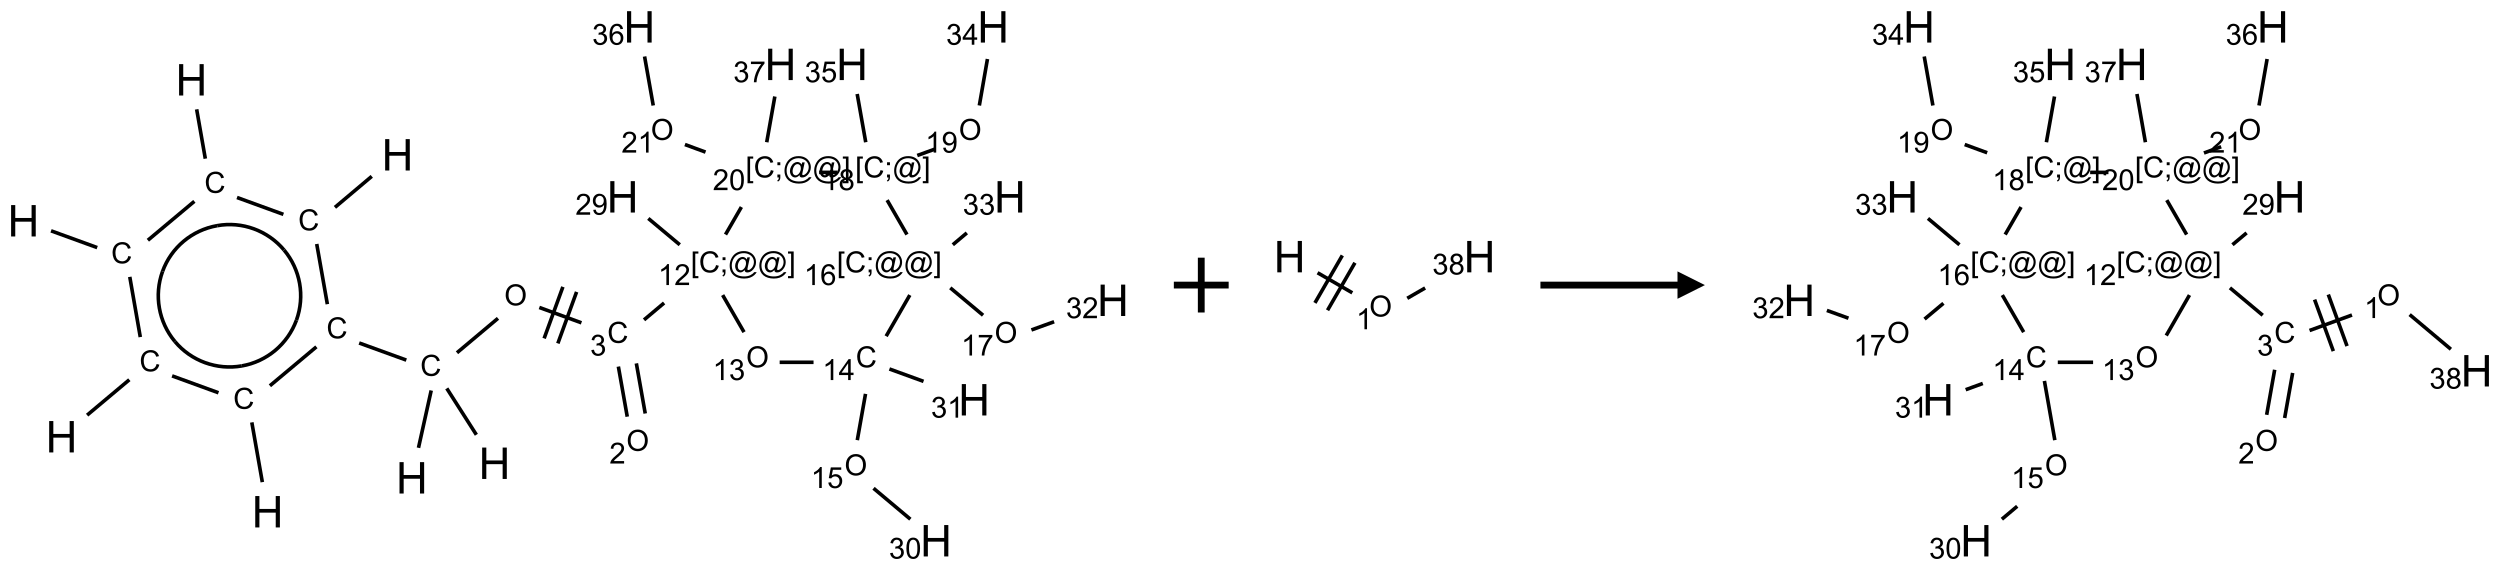 <?xml version="1.0" encoding="UTF-8"?>
<svg xmlns="http://www.w3.org/2000/svg" xmlns:xlink="http://www.w3.org/1999/xlink" width="912" height="208" viewBox="0 0 912 208">
<defs>
<g>
<g id="glyph-0-0">
<path d="M 2 0 L 2 -10 L 10 -10 L 10 0 Z M 2.25 -0.25 L 9.75 -0.25 L 9.75 -9.75 L 2.25 -9.75 Z M 2.25 -0.25 "/>
</g>
<g id="glyph-0-1">
<path d="M 1.281 0 L 1.281 -11.453 L 2.797 -11.453 L 2.797 -6.75 L 8.75 -6.75 L 8.75 -11.453 L 10.266 -11.453 L 10.266 0 L 8.75 0 L 8.75 -5.398 L 2.797 -5.398 L 2.797 0 Z M 1.281 0 "/>
</g>
<g id="glyph-1-0">
<path d="M 1.332 0 L 1.332 -6.668 L 6.668 -6.668 L 6.668 0 Z M 1.5 -0.168 L 6.5 -0.168 L 6.5 -6.5 L 1.5 -6.5 Z M 1.5 -0.168 "/>
</g>
<g id="glyph-1-1">
<path d="M 6.27 -2.676 L 7.281 -2.422 C 7.07 -1.594 6.688 -0.961 6.137 -0.523 C 5.586 -0.086 4.914 0.129 4.121 0.129 C 3.297 0.129 2.629 -0.039 2.113 -0.371 C 1.598 -0.707 1.203 -1.191 0.934 -1.828 C 0.664 -2.465 0.531 -3.145 0.531 -3.875 C 0.531 -4.672 0.684 -5.363 0.988 -5.957 C 1.293 -6.547 1.723 -6.996 2.285 -7.305 C 2.844 -7.613 3.461 -7.766 4.137 -7.766 C 4.898 -7.766 5.543 -7.57 6.062 -7.184 C 6.582 -6.793 6.945 -6.246 7.152 -5.543 L 6.156 -5.309 C 5.98 -5.863 5.723 -6.266 5.387 -6.52 C 5.051 -6.773 4.625 -6.902 4.113 -6.902 C 3.527 -6.902 3.039 -6.762 2.645 -6.48 C 2.25 -6.199 1.973 -5.82 1.812 -5.348 C 1.652 -4.871 1.574 -4.383 1.574 -3.879 C 1.574 -3.23 1.668 -2.664 1.855 -2.18 C 2.047 -1.695 2.34 -1.332 2.738 -1.094 C 3.137 -0.855 3.57 -0.734 4.035 -0.734 C 4.602 -0.734 5.082 -0.898 5.473 -1.223 C 5.867 -1.551 6.133 -2.035 6.27 -2.676 Z M 6.27 -2.676 "/>
</g>
<g id="glyph-1-2">
<path d="M 0.516 -3.719 C 0.516 -4.984 0.855 -5.977 1.535 -6.695 C 2.215 -7.414 3.094 -7.77 4.172 -7.77 C 4.875 -7.77 5.512 -7.602 6.078 -7.266 C 6.645 -6.93 7.074 -6.461 7.371 -5.855 C 7.668 -5.254 7.816 -4.57 7.816 -3.809 C 7.816 -3.035 7.66 -2.34 7.348 -1.73 C 7.035 -1.117 6.594 -0.656 6.02 -0.34 C 5.449 -0.027 4.828 0.129 4.168 0.129 C 3.449 0.129 2.805 -0.043 2.238 -0.391 C 1.672 -0.738 1.246 -1.211 0.953 -1.812 C 0.66 -2.414 0.516 -3.047 0.516 -3.719 Z M 1.559 -3.703 C 1.559 -2.781 1.805 -2.059 2.301 -1.527 C 2.793 -1 3.414 -0.734 4.16 -0.734 C 4.922 -0.734 5.547 -1 6.039 -1.535 C 6.531 -2.07 6.777 -2.828 6.777 -3.812 C 6.777 -4.434 6.672 -4.977 6.461 -5.441 C 6.25 -5.902 5.945 -6.262 5.539 -6.52 C 5.133 -6.773 4.68 -6.902 4.176 -6.902 C 3.461 -6.902 2.848 -6.656 2.332 -6.164 C 1.816 -5.672 1.559 -4.852 1.559 -3.703 Z M 1.559 -3.703 "/>
</g>
<g id="glyph-1-3">
<path d="M 0.449 -2.016 L 1.387 -2.141 C 1.492 -1.609 1.676 -1.227 1.934 -0.992 C 2.191 -0.758 2.508 -0.641 2.879 -0.641 C 3.32 -0.641 3.695 -0.793 3.996 -1.098 C 4.301 -1.402 4.453 -1.781 4.453 -2.234 C 4.453 -2.664 4.312 -3.02 4.031 -3.301 C 3.75 -3.578 3.391 -3.719 2.957 -3.719 C 2.781 -3.719 2.562 -3.684 2.297 -3.613 L 2.402 -4.438 C 2.465 -4.43 2.516 -4.426 2.551 -4.426 C 2.949 -4.426 3.312 -4.531 3.629 -4.738 C 3.949 -4.949 4.109 -5.27 4.109 -5.703 C 4.109 -6.047 3.992 -6.332 3.762 -6.559 C 3.527 -6.785 3.227 -6.895 2.859 -6.895 C 2.496 -6.895 2.191 -6.781 1.949 -6.551 C 1.707 -6.324 1.547 -5.98 1.48 -5.52 L 0.543 -5.688 C 0.656 -6.316 0.918 -6.805 1.324 -7.148 C 1.73 -7.492 2.234 -7.668 2.84 -7.668 C 3.254 -7.668 3.641 -7.578 3.988 -7.398 C 4.34 -7.219 4.609 -6.977 4.793 -6.668 C 4.98 -6.359 5.074 -6.031 5.074 -5.684 C 5.074 -5.352 4.984 -5.051 4.809 -4.781 C 4.629 -4.512 4.367 -4.297 4.02 -4.137 C 4.473 -4.031 4.824 -3.816 5.074 -3.488 C 5.324 -3.16 5.449 -2.75 5.449 -2.254 C 5.449 -1.59 5.203 -1.023 4.719 -0.559 C 4.234 -0.098 3.617 0.137 2.875 0.137 C 2.203 0.137 1.648 -0.062 1.207 -0.465 C 0.762 -0.863 0.512 -1.379 0.449 -2.016 Z M 0.449 -2.016 "/>
</g>
<g id="glyph-1-4">
<path d="M 5.371 -0.902 L 5.371 0 L 0.324 0 C 0.316 -0.227 0.352 -0.441 0.434 -0.652 C 0.562 -0.996 0.766 -1.332 1.051 -1.668 C 1.332 -2 1.742 -2.387 2.277 -2.824 C 3.105 -3.504 3.668 -4.043 3.957 -4.441 C 4.25 -4.84 4.395 -5.215 4.395 -5.566 C 4.395 -5.938 4.262 -6.254 3.996 -6.508 C 3.73 -6.762 3.387 -6.891 2.957 -6.891 C 2.508 -6.891 2.145 -6.754 1.875 -6.484 C 1.605 -6.215 1.469 -5.84 1.465 -5.359 L 0.5 -5.457 C 0.566 -6.176 0.812 -6.727 1.246 -7.102 C 1.676 -7.477 2.254 -7.668 2.98 -7.668 C 3.711 -7.668 4.293 -7.465 4.719 -7.059 C 5.145 -6.652 5.359 -6.148 5.359 -5.547 C 5.359 -5.242 5.297 -4.941 5.172 -4.645 C 5.047 -4.352 4.84 -4.039 4.551 -3.715 C 4.262 -3.387 3.777 -2.938 3.105 -2.371 C 2.543 -1.898 2.18 -1.578 2.02 -1.41 C 1.859 -1.242 1.73 -1.07 1.625 -0.902 Z M 5.371 -0.902 "/>
</g>
<g id="glyph-1-5">
<path d="M 0.723 2.121 L 0.723 -7.637 L 2.793 -7.637 L 2.793 -6.859 L 1.66 -6.859 L 1.66 1.344 L 2.793 1.344 L 2.793 2.121 Z M 0.723 2.121 "/>
</g>
<g id="glyph-1-6">
<path d="M 0.949 -4.465 L 0.949 -5.531 L 2.016 -5.531 L 2.016 -4.465 Z M 0.949 0 L 0.949 -1.066 L 2.016 -1.066 L 2.016 0 C 2.016 0.391 1.945 0.711 1.809 0.949 C 1.668 1.191 1.449 1.379 1.145 1.512 L 0.887 1.109 C 1.082 1.023 1.23 0.895 1.324 0.727 C 1.418 0.559 1.469 0.316 1.48 0 Z M 0.949 0 "/>
</g>
<g id="glyph-1-7">
<path d="M 6.047 -0.848 C 5.82 -0.59 5.57 -0.379 5.289 -0.223 C 5.008 -0.062 4.73 0.016 4.449 0.016 C 4.141 0.016 3.84 -0.074 3.547 -0.254 C 3.254 -0.434 3.02 -0.715 2.836 -1.09 C 2.652 -1.465 2.562 -1.875 2.562 -2.324 C 2.562 -2.875 2.703 -3.43 2.988 -3.98 C 3.27 -4.535 3.621 -4.953 4.043 -5.23 C 4.461 -5.508 4.871 -5.645 5.266 -5.645 C 5.566 -5.645 5.855 -5.566 6.129 -5.41 C 6.402 -5.25 6.641 -5.012 6.84 -4.688 L 7.016 -5.496 L 7.949 -5.496 L 7.199 -2 C 7.094 -1.516 7.043 -1.246 7.043 -1.191 C 7.043 -1.098 7.078 -1.02 7.148 -0.949 C 7.219 -0.883 7.305 -0.848 7.406 -0.848 C 7.59 -0.848 7.832 -0.953 8.129 -1.168 C 8.527 -1.445 8.84 -1.816 9.07 -2.285 C 9.301 -2.75 9.418 -3.234 9.418 -3.73 C 9.418 -4.309 9.27 -4.852 8.973 -5.355 C 8.676 -5.859 8.23 -6.262 7.645 -6.562 C 7.055 -6.863 6.406 -7.016 5.691 -7.016 C 4.879 -7.016 4.137 -6.824 3.465 -6.445 C 2.793 -6.066 2.273 -5.52 1.902 -4.809 C 1.535 -4.098 1.348 -3.34 1.348 -2.527 C 1.348 -1.676 1.535 -0.941 1.902 -0.328 C 2.273 0.285 2.809 0.742 3.508 1.035 C 4.207 1.328 4.984 1.473 5.832 1.473 C 6.742 1.473 7.504 1.32 8.121 1.016 C 8.734 0.711 9.195 0.34 9.5 -0.098 L 10.441 -0.098 C 10.266 0.266 9.961 0.637 9.531 1.016 C 9.102 1.395 8.59 1.695 7.996 1.914 C 7.402 2.133 6.688 2.246 5.848 2.246 C 5.078 2.246 4.367 2.145 3.715 1.949 C 3.066 1.75 2.512 1.453 2.051 1.055 C 1.594 0.656 1.25 0.199 1.016 -0.316 C 0.723 -0.973 0.578 -1.684 0.578 -2.441 C 0.578 -3.289 0.75 -4.098 1.098 -4.863 C 1.523 -5.805 2.125 -6.527 2.902 -7.027 C 3.684 -7.527 4.629 -7.777 5.738 -7.777 C 6.602 -7.777 7.375 -7.602 8.059 -7.246 C 8.746 -6.895 9.285 -6.371 9.684 -5.672 C 10.02 -5.07 10.188 -4.418 10.188 -3.715 C 10.188 -2.707 9.832 -1.812 9.125 -1.031 C 8.492 -0.328 7.801 0.02 7.051 0.02 C 6.812 0.02 6.617 -0.016 6.473 -0.09 C 6.324 -0.16 6.215 -0.266 6.145 -0.402 C 6.102 -0.488 6.066 -0.637 6.047 -0.848 Z M 3.527 -2.262 C 3.527 -1.785 3.641 -1.414 3.863 -1.152 C 4.09 -0.887 4.348 -0.754 4.641 -0.754 C 4.836 -0.754 5.039 -0.812 5.254 -0.93 C 5.469 -1.047 5.676 -1.219 5.871 -1.449 C 6.066 -1.676 6.23 -1.969 6.355 -2.32 C 6.48 -2.672 6.543 -3.027 6.543 -3.379 C 6.543 -3.852 6.426 -4.219 6.191 -4.48 C 5.957 -4.738 5.672 -4.871 5.332 -4.871 C 5.109 -4.871 4.902 -4.812 4.707 -4.699 C 4.512 -4.586 4.32 -4.406 4.137 -4.156 C 3.953 -3.906 3.805 -3.602 3.691 -3.246 C 3.582 -2.887 3.527 -2.559 3.527 -2.262 Z M 3.527 -2.262 "/>
</g>
<g id="glyph-1-8">
<path d="M 2.27 2.121 L 0.203 2.121 L 0.203 1.344 L 1.332 1.344 L 1.332 -6.859 L 0.203 -6.859 L 0.203 -7.637 L 2.27 -7.637 Z M 2.27 2.121 "/>
</g>
<g id="glyph-1-9">
<path d="M 3.973 0 L 3.035 0 L 3.035 -5.973 C 2.809 -5.758 2.516 -5.543 2.148 -5.328 C 1.781 -5.113 1.453 -4.953 1.16 -4.844 L 1.16 -5.75 C 1.684 -5.996 2.145 -6.297 2.535 -6.645 C 2.93 -6.996 3.207 -7.336 3.371 -7.668 L 3.973 -7.668 Z M 3.973 0 "/>
</g>
<g id="glyph-1-10">
<path d="M 0.582 -1.766 L 1.484 -1.848 C 1.562 -1.426 1.707 -1.117 1.922 -0.926 C 2.137 -0.734 2.414 -0.641 2.75 -0.641 C 3.039 -0.641 3.289 -0.707 3.508 -0.84 C 3.727 -0.973 3.902 -1.148 4.043 -1.367 C 4.18 -1.586 4.297 -1.887 4.391 -2.262 C 4.484 -2.637 4.531 -3.016 4.531 -3.406 C 4.531 -3.449 4.531 -3.512 4.527 -3.594 C 4.34 -3.297 4.082 -3.055 3.758 -2.867 C 3.434 -2.68 3.082 -2.59 2.703 -2.59 C 2.07 -2.59 1.535 -2.816 1.098 -3.277 C 0.66 -3.734 0.441 -4.34 0.441 -5.09 C 0.441 -5.863 0.672 -6.484 1.129 -6.957 C 1.586 -7.43 2.156 -7.668 2.844 -7.668 C 3.34 -7.668 3.793 -7.531 4.207 -7.266 C 4.617 -7 4.93 -6.617 5.145 -6.121 C 5.355 -5.629 5.465 -4.91 5.465 -3.973 C 5.465 -2.996 5.359 -2.223 5.145 -1.645 C 4.934 -1.066 4.617 -0.625 4.199 -0.324 C 3.781 -0.02 3.293 0.129 2.73 0.129 C 2.133 0.129 1.645 -0.035 1.266 -0.367 C 0.887 -0.699 0.66 -1.164 0.582 -1.766 Z M 4.422 -5.137 C 4.422 -5.676 4.277 -6.102 3.992 -6.418 C 3.707 -6.734 3.359 -6.891 2.957 -6.891 C 2.543 -6.891 2.18 -6.719 1.871 -6.379 C 1.562 -6.039 1.406 -5.598 1.406 -5.059 C 1.406 -4.57 1.555 -4.176 1.848 -3.871 C 2.141 -3.566 2.5 -3.418 2.934 -3.418 C 3.367 -3.418 3.723 -3.57 4.004 -3.871 C 4.281 -4.176 4.422 -4.598 4.422 -5.137 Z M 4.422 -5.137 "/>
</g>
<g id="glyph-1-11">
<path d="M 3.449 0 L 3.449 -1.828 L 0.137 -1.828 L 0.137 -2.688 L 3.621 -7.637 L 4.387 -7.637 L 4.387 -2.688 L 5.418 -2.688 L 5.418 -1.828 L 4.387 -1.828 L 4.387 0 Z M 3.449 -2.688 L 3.449 -6.129 L 1.059 -2.688 Z M 3.449 -2.688 "/>
</g>
<g id="glyph-1-12">
<path d="M 0.441 -2 L 1.426 -2.082 C 1.5 -1.605 1.668 -1.242 1.934 -1.004 C 2.199 -0.762 2.52 -0.641 2.895 -0.641 C 3.348 -0.641 3.73 -0.812 4.043 -1.152 C 4.355 -1.492 4.512 -1.941 4.512 -2.504 C 4.512 -3.039 4.359 -3.461 4.059 -3.77 C 3.758 -4.078 3.367 -4.234 2.879 -4.234 C 2.578 -4.234 2.305 -4.164 2.062 -4.027 C 1.82 -3.891 1.629 -3.715 1.488 -3.496 L 0.609 -3.609 L 1.348 -7.531 L 5.145 -7.531 L 5.145 -6.637 L 2.098 -6.637 L 1.688 -4.582 C 2.145 -4.902 2.625 -5.062 3.129 -5.062 C 3.797 -5.062 4.359 -4.832 4.816 -4.371 C 5.277 -3.91 5.504 -3.312 5.504 -2.59 C 5.504 -1.898 5.305 -1.301 4.902 -0.797 C 4.41 -0.18 3.742 0.129 2.895 0.129 C 2.199 0.129 1.633 -0.062 1.195 -0.453 C 0.758 -0.844 0.504 -1.359 0.441 -2 Z M 0.441 -2 "/>
</g>
<g id="glyph-1-13">
<path d="M 0.441 -3.766 C 0.441 -4.668 0.535 -5.395 0.723 -5.945 C 0.906 -6.496 1.184 -6.922 1.551 -7.219 C 1.918 -7.516 2.375 -7.668 2.934 -7.668 C 3.344 -7.668 3.703 -7.586 4.012 -7.418 C 4.32 -7.254 4.574 -7.016 4.777 -6.707 C 4.977 -6.395 5.137 -6.016 5.25 -5.57 C 5.363 -5.125 5.422 -4.523 5.422 -3.766 C 5.422 -2.871 5.328 -2.148 5.145 -1.598 C 4.961 -1.047 4.688 -0.621 4.32 -0.32 C 3.953 -0.02 3.492 0.129 2.934 0.129 C 2.195 0.129 1.617 -0.133 1.199 -0.66 C 0.695 -1.297 0.441 -2.332 0.441 -3.766 Z M 1.406 -3.766 C 1.406 -2.512 1.555 -1.68 1.848 -1.262 C 2.141 -0.848 2.5 -0.641 2.934 -0.641 C 3.363 -0.641 3.727 -0.848 4.02 -1.266 C 4.312 -1.684 4.457 -2.516 4.457 -3.766 C 4.457 -5.023 4.312 -5.859 4.02 -6.27 C 3.727 -6.684 3.359 -6.891 2.922 -6.891 C 2.492 -6.891 2.148 -6.707 1.891 -6.344 C 1.566 -5.879 1.406 -5.02 1.406 -3.766 Z M 1.406 -3.766 "/>
</g>
<g id="glyph-1-14">
<path d="M 5.309 -5.766 L 4.375 -5.691 C 4.293 -6.059 4.172 -6.328 4.02 -6.496 C 3.766 -6.762 3.453 -6.895 3.082 -6.895 C 2.785 -6.895 2.523 -6.812 2.297 -6.645 C 2 -6.43 1.77 -6.117 1.598 -5.703 C 1.43 -5.289 1.34 -4.703 1.332 -3.938 C 1.559 -4.281 1.836 -4.535 2.16 -4.703 C 2.488 -4.871 2.828 -4.953 3.188 -4.953 C 3.812 -4.953 4.344 -4.723 4.785 -4.262 C 5.223 -3.801 5.441 -3.207 5.441 -2.48 C 5.441 -2 5.34 -1.555 5.133 -1.145 C 4.926 -0.73 4.641 -0.418 4.281 -0.199 C 3.922 0.02 3.512 0.129 3.051 0.129 C 2.27 0.129 1.633 -0.156 1.141 -0.73 C 0.648 -1.305 0.402 -2.254 0.402 -3.574 C 0.402 -5.051 0.672 -6.121 1.219 -6.793 C 1.695 -7.375 2.336 -7.668 3.141 -7.668 C 3.742 -7.668 4.234 -7.5 4.617 -7.16 C 5 -6.824 5.23 -6.359 5.309 -5.766 Z M 1.48 -2.473 C 1.48 -2.152 1.547 -1.844 1.684 -1.547 C 1.82 -1.25 2.016 -1.027 2.262 -0.871 C 2.508 -0.719 2.766 -0.641 3.035 -0.641 C 3.434 -0.641 3.773 -0.801 4.059 -1.121 C 4.344 -1.441 4.484 -1.875 4.484 -2.422 C 4.484 -2.949 4.344 -3.367 4.062 -3.668 C 3.781 -3.973 3.426 -4.125 3 -4.125 C 2.578 -4.125 2.219 -3.973 1.922 -3.668 C 1.625 -3.363 1.48 -2.969 1.48 -2.473 Z M 1.48 -2.473 "/>
</g>
<g id="glyph-1-15">
<path d="M 0.504 -6.637 L 0.504 -7.535 L 5.449 -7.535 L 5.449 -6.809 C 4.961 -6.289 4.48 -5.602 4.004 -4.746 C 3.527 -3.887 3.156 -3.004 2.895 -2.098 C 2.707 -1.461 2.59 -0.762 2.535 0 L 1.574 0 C 1.582 -0.602 1.703 -1.328 1.926 -2.176 C 2.152 -3.027 2.477 -3.848 2.898 -4.637 C 3.32 -5.426 3.77 -6.094 4.246 -6.637 Z M 0.504 -6.637 "/>
</g>
<g id="glyph-1-16">
<path d="M 1.887 -4.141 C 1.496 -4.281 1.207 -4.484 1.02 -4.75 C 0.832 -5.016 0.738 -5.328 0.738 -5.699 C 0.738 -6.254 0.938 -6.719 1.34 -7.098 C 1.738 -7.477 2.27 -7.668 2.934 -7.668 C 3.598 -7.668 4.137 -7.473 4.543 -7.086 C 4.949 -6.699 5.152 -6.227 5.152 -5.672 C 5.152 -5.316 5.059 -5.008 4.871 -4.746 C 4.688 -4.484 4.406 -4.281 4.027 -4.141 C 4.496 -3.988 4.852 -3.742 5.098 -3.402 C 5.34 -3.062 5.465 -2.656 5.465 -2.184 C 5.465 -1.531 5.234 -0.98 4.77 -0.535 C 4.309 -0.09 3.703 0.129 2.949 0.129 C 2.195 0.129 1.586 -0.094 1.125 -0.539 C 0.664 -0.984 0.434 -1.543 0.434 -2.207 C 0.434 -2.703 0.559 -3.121 0.809 -3.457 C 1.062 -3.793 1.422 -4.02 1.887 -4.141 Z M 1.699 -5.73 C 1.699 -5.367 1.812 -5.074 2.047 -4.844 C 2.281 -4.613 2.582 -4.5 2.953 -4.5 C 3.312 -4.5 3.609 -4.613 3.84 -4.84 C 4.07 -5.066 4.188 -5.348 4.188 -5.676 C 4.188 -6.02 4.07 -6.309 3.832 -6.543 C 3.594 -6.777 3.297 -6.895 2.941 -6.895 C 2.586 -6.895 2.289 -6.781 2.051 -6.551 C 1.816 -6.324 1.699 -6.047 1.699 -5.73 Z M 1.395 -2.203 C 1.395 -1.938 1.461 -1.676 1.586 -1.426 C 1.711 -1.176 1.902 -0.984 2.152 -0.848 C 2.402 -0.711 2.672 -0.641 2.957 -0.641 C 3.406 -0.641 3.777 -0.785 4.066 -1.074 C 4.359 -1.363 4.504 -1.727 4.504 -2.172 C 4.504 -2.625 4.355 -2.996 4.055 -3.293 C 3.754 -3.586 3.379 -3.734 2.926 -3.734 C 2.484 -3.734 2.121 -3.59 1.832 -3.297 C 1.543 -3.004 1.395 -2.641 1.395 -2.203 Z M 1.395 -2.203 "/>
</g>
</g>
</defs>
<path fill="none" stroke-width="0.033" stroke-linecap="butt" stroke-linejoin="miter" stroke="rgb(0%, 0%, 0%)" stroke-opacity="1" stroke-miterlimit="10" d="M 0.252 1.86 L 0.673 2.013 " transform="matrix(40, 0, 0, 40, 8.541, 9.805)"/>
<path fill="none" stroke-width="0.033" stroke-linecap="butt" stroke-linejoin="miter" stroke="rgb(0%, 0%, 0%)" stroke-opacity="1" stroke-miterlimit="10" d="M 0.97 2.28 L 1.066 2.829 " transform="matrix(40, 0, 0, 40, 8.541, 9.805)"/>
<path fill="none" stroke-width="0.033" stroke-linecap="butt" stroke-linejoin="miter" stroke="rgb(0%, 0%, 0%)" stroke-opacity="1" stroke-miterlimit="10" d="M 0.966 3.218 L 0.581 3.541 " transform="matrix(40, 0, 0, 40, 8.541, 9.805)"/>
<path fill="none" stroke-width="0.033" stroke-linecap="butt" stroke-linejoin="miter" stroke="rgb(0%, 0%, 0%)" stroke-opacity="1" stroke-miterlimit="10" d="M 1.356 3.183 L 1.779 3.337 " transform="matrix(40, 0, 0, 40, 8.541, 9.805)"/>
<path fill="none" stroke-width="0.033" stroke-linecap="butt" stroke-linejoin="miter" stroke="rgb(0%, 0%, 0%)" stroke-opacity="1" stroke-miterlimit="10" d="M 2.083 3.607 L 2.179 4.152 " transform="matrix(40, 0, 0, 40, 8.541, 9.805)"/>
<path fill="none" stroke-width="0.033" stroke-linecap="butt" stroke-linejoin="miter" stroke="rgb(0%, 0%, 0%)" stroke-opacity="1" stroke-miterlimit="10" d="M 2.248 3.273 L 2.672 2.918 " transform="matrix(40, 0, 0, 40, 8.541, 9.805)"/>
<path fill="none" stroke-width="0.033" stroke-linecap="butt" stroke-linejoin="miter" stroke="rgb(0%, 0%, 0%)" stroke-opacity="1" stroke-miterlimit="10" d="M 3.062 2.883 L 3.492 3.039 " transform="matrix(40, 0, 0, 40, 8.541, 9.805)"/>
<path fill="none" stroke-width="0.033" stroke-linecap="butt" stroke-linejoin="miter" stroke="rgb(0%, 0%, 0%)" stroke-opacity="1" stroke-miterlimit="10" d="M 3.861 3.297 L 4.131 3.72 " transform="matrix(40, 0, 0, 40, 8.541, 9.805)"/>
<path fill="none" stroke-width="0.033" stroke-linecap="butt" stroke-linejoin="miter" stroke="rgb(0%, 0%, 0%)" stroke-opacity="1" stroke-miterlimit="10" d="M 3.719 3.316 L 3.603 3.839 " transform="matrix(40, 0, 0, 40, 8.541, 9.805)"/>
<path fill="none" stroke-width="0.033" stroke-linecap="butt" stroke-linejoin="miter" stroke="rgb(0%, 0%, 0%)" stroke-opacity="1" stroke-miterlimit="10" d="M 3.954 2.972 L 4.328 2.658 " transform="matrix(40, 0, 0, 40, 8.541, 9.805)"/>
<path fill="none" stroke-width="0.033" stroke-linecap="butt" stroke-linejoin="miter" stroke="rgb(0%, 0%, 0%)" stroke-opacity="1" stroke-miterlimit="10" d="M 4.705 2.559 L 5.089 2.699 " transform="matrix(40, 0, 0, 40, 8.541, 9.805)"/>
<path fill="none" stroke-width="0.033" stroke-linecap="butt" stroke-linejoin="miter" stroke="rgb(0%, 0%, 0%)" stroke-opacity="1" stroke-miterlimit="10" d="M 4.874 2.887 L 5.045 2.417 " transform="matrix(40, 0, 0, 40, 8.541, 9.805)"/>
<path fill="none" stroke-width="0.033" stroke-linecap="butt" stroke-linejoin="miter" stroke="rgb(0%, 0%, 0%)" stroke-opacity="1" stroke-miterlimit="10" d="M 4.749 2.841 L 4.92 2.371 " transform="matrix(40, 0, 0, 40, 8.541, 9.805)"/>
<path fill="none" stroke-width="0.033" stroke-linecap="butt" stroke-linejoin="miter" stroke="rgb(0%, 0%, 0%)" stroke-opacity="1" stroke-miterlimit="10" d="M 5.426 3.098 L 5.507 3.555 " transform="matrix(40, 0, 0, 40, 8.541, 9.805)"/>
<path fill="none" stroke-width="0.033" stroke-linecap="butt" stroke-linejoin="miter" stroke="rgb(0%, 0%, 0%)" stroke-opacity="1" stroke-miterlimit="10" d="M 5.59 3.069 L 5.671 3.526 " transform="matrix(40, 0, 0, 40, 8.541, 9.805)"/>
<path fill="none" stroke-width="0.033" stroke-linecap="butt" stroke-linejoin="miter" stroke="rgb(0%, 0%, 0%)" stroke-opacity="1" stroke-miterlimit="10" d="M 5.66 2.672 L 5.843 2.518 " transform="matrix(40, 0, 0, 40, 8.541, 9.805)"/>
<path fill="none" stroke-width="0.033" stroke-linecap="butt" stroke-linejoin="miter" stroke="rgb(0%, 0%, 0%)" stroke-opacity="1" stroke-miterlimit="10" d="M 5.986 1.987 L 5.699 1.747 " transform="matrix(40, 0, 0, 40, 8.541, 9.805)"/>
<path fill="none" stroke-width="0.033" stroke-linecap="butt" stroke-linejoin="miter" stroke="rgb(0%, 0%, 0%)" stroke-opacity="1" stroke-miterlimit="10" d="M 6.377 2.446 L 6.572 2.784 " transform="matrix(40, 0, 0, 40, 8.541, 9.805)"/>
<path fill="none" stroke-width="0.033" stroke-linecap="butt" stroke-linejoin="miter" stroke="rgb(0%, 0%, 0%)" stroke-opacity="1" stroke-miterlimit="10" d="M 6.897 3.059 L 7.206 3.059 " transform="matrix(40, 0, 0, 40, 8.541, 9.805)"/>
<path fill="none" stroke-width="0.033" stroke-linecap="butt" stroke-linejoin="miter" stroke="rgb(0%, 0%, 0%)" stroke-opacity="1" stroke-miterlimit="10" d="M 7.68 3.347 L 7.605 3.769 " transform="matrix(40, 0, 0, 40, 8.541, 9.805)"/>
<path fill="none" stroke-width="0.033" stroke-linecap="butt" stroke-linejoin="miter" stroke="rgb(0%, 0%, 0%)" stroke-opacity="1" stroke-miterlimit="10" d="M 7.753 4.208 L 8.089 4.49 " transform="matrix(40, 0, 0, 40, 8.541, 9.805)"/>
<path fill="none" stroke-width="0.033" stroke-linecap="butt" stroke-linejoin="miter" stroke="rgb(0%, 0%, 0%)" stroke-opacity="1" stroke-miterlimit="10" d="M 7.898 3.12 L 8.209 3.233 " transform="matrix(40, 0, 0, 40, 8.541, 9.805)"/>
<path fill="none" stroke-width="0.033" stroke-linecap="butt" stroke-linejoin="miter" stroke="rgb(0%, 0%, 0%)" stroke-opacity="1" stroke-miterlimit="10" d="M 7.868 2.821 L 8.084 2.446 " transform="matrix(40, 0, 0, 40, 8.541, 9.805)"/>
<path fill="none" stroke-width="0.033" stroke-linecap="butt" stroke-linejoin="miter" stroke="rgb(0%, 0%, 0%)" stroke-opacity="1" stroke-miterlimit="10" d="M 8.453 2.38 L 8.752 2.63 " transform="matrix(40, 0, 0, 40, 8.541, 9.805)"/>
<path fill="none" stroke-width="0.033" stroke-linecap="butt" stroke-linejoin="miter" stroke="rgb(0%, 0%, 0%)" stroke-opacity="1" stroke-miterlimit="10" d="M 9.193 2.764 L 9.4 2.689 " transform="matrix(40, 0, 0, 40, 8.541, 9.805)"/>
<path fill="none" stroke-width="0.033" stroke-linecap="butt" stroke-linejoin="miter" stroke="rgb(0%, 0%, 0%)" stroke-opacity="1" stroke-miterlimit="10" d="M 8.476 1.987 L 8.604 1.879 " transform="matrix(40, 0, 0, 40, 8.541, 9.805)"/>
<path fill="none" stroke-width="0.033" stroke-linecap="butt" stroke-linejoin="miter" stroke="rgb(0%, 0%, 0%)" stroke-opacity="1" stroke-miterlimit="10" d="M 8.058 1.894 L 7.877 1.58 " transform="matrix(40, 0, 0, 40, 8.541, 9.805)"/>
<path fill="none" stroke-width="0.033" stroke-linecap="butt" stroke-linejoin="miter" stroke="rgb(0%, 0%, 0%)" stroke-opacity="1" stroke-miterlimit="10" d="M 8.152 1.173 L 8.309 1.116 " transform="matrix(40, 0, 0, 40, 8.541, 9.805)"/>
<path fill="none" stroke-width="0.033" stroke-linecap="butt" stroke-linejoin="miter" stroke="rgb(0%, 0%, 0%)" stroke-opacity="1" stroke-miterlimit="10" d="M 8.718 0.717 L 8.792 0.293 " transform="matrix(40, 0, 0, 40, 8.541, 9.805)"/>
<path fill="none" stroke-width="0.033" stroke-linecap="butt" stroke-linejoin="miter" stroke="rgb(0%, 0%, 0%)" stroke-opacity="1" stroke-miterlimit="10" d="M 7.682 1.052 L 7.604 0.612 " transform="matrix(40, 0, 0, 40, 8.541, 9.805)"/>
<path fill="none" stroke-width="0.033" stroke-linecap="butt" stroke-linejoin="miter" stroke="rgb(0%, 0%, 0%)" stroke-opacity="1" stroke-miterlimit="10" d="M 7.424 1.327 L 7.257 1.327 " transform="matrix(40, 0, 0, 40, 8.541, 9.805)"/>
<path fill="none" stroke-width="0.033" stroke-linecap="butt" stroke-linejoin="miter" stroke="rgb(0%, 0%, 0%)" stroke-opacity="1" stroke-miterlimit="10" d="M 6.548 1.643 L 6.403 1.894 " transform="matrix(40, 0, 0, 40, 8.541, 9.805)"/>
<path fill="none" stroke-width="0.033" stroke-linecap="butt" stroke-linejoin="miter" stroke="rgb(0%, 0%, 0%)" stroke-opacity="1" stroke-miterlimit="10" d="M 6.221 1.142 L 6.033 1.073 " transform="matrix(40, 0, 0, 40, 8.541, 9.805)"/>
<path fill="none" stroke-width="0.033" stroke-linecap="butt" stroke-linejoin="miter" stroke="rgb(0%, 0%, 0%)" stroke-opacity="1" stroke-miterlimit="10" d="M 5.744 0.717 L 5.665 0.27 " transform="matrix(40, 0, 0, 40, 8.541, 9.805)"/>
<path fill="none" stroke-width="0.033" stroke-linecap="butt" stroke-linejoin="miter" stroke="rgb(0%, 0%, 0%)" stroke-opacity="1" stroke-miterlimit="10" d="M 6.779 1.052 L 6.853 0.635 " transform="matrix(40, 0, 0, 40, 8.541, 9.805)"/>
<path fill="none" stroke-width="0.033" stroke-linecap="butt" stroke-linejoin="miter" stroke="rgb(0%, 0%, 0%)" stroke-opacity="1" stroke-miterlimit="10" d="M 2.772 2.529 L 2.675 1.98 " transform="matrix(40, 0, 0, 40, 8.541, 9.805)"/>
<path fill="none" stroke-width="0.033" stroke-linecap="butt" stroke-linejoin="miter" stroke="rgb(0%, 0%, 0%)" stroke-opacity="1" stroke-miterlimit="10" d="M 2.841 1.646 L 3.177 1.363 " transform="matrix(40, 0, 0, 40, 8.541, 9.805)"/>
<path fill="none" stroke-width="0.033" stroke-linecap="butt" stroke-linejoin="miter" stroke="rgb(0%, 0%, 0%)" stroke-opacity="1" stroke-miterlimit="10" d="M 2.371 1.71 L 1.948 1.556 " transform="matrix(40, 0, 0, 40, 8.541, 9.805)"/>
<path fill="none" stroke-width="0.033" stroke-linecap="butt" stroke-linejoin="miter" stroke="rgb(0%, 0%, 0%)" stroke-opacity="1" stroke-miterlimit="10" d="M 1.559 1.591 L 1.135 1.946 " transform="matrix(40, 0, 0, 40, 8.541, 9.805)"/>
<path fill="none" stroke-width="0.033" stroke-linecap="butt" stroke-linejoin="miter" stroke="rgb(0%, 0%, 0%)" stroke-opacity="1" stroke-miterlimit="10" d="M 1.659 1.202 L 1.58 0.752 " transform="matrix(40, 0, 0, 40, 8.541, 9.805)"/>
<path fill="none" stroke-width="0.033" stroke-linecap="butt" stroke-linejoin="miter" stroke="rgb(0%, 0%, 0%)" stroke-opacity="1" stroke-miterlimit="10" d="M 1.382 2.87 C 1.233 2.692 1.19 2.448 1.269 2.23 " transform="matrix(40, 0, 0, 40, 8.541, 9.805)"/>
<path fill="none" stroke-width="0.033" stroke-linecap="butt" stroke-linejoin="miter" stroke="rgb(0%, 0%, 0%)" stroke-opacity="1" stroke-miterlimit="10" d="M 1.992 3.092 C 1.764 3.132 1.531 3.048 1.382 2.87 " transform="matrix(40, 0, 0, 40, 8.541, 9.805)"/>
<path fill="none" stroke-width="0.033" stroke-linecap="butt" stroke-linejoin="miter" stroke="rgb(0%, 0%, 0%)" stroke-opacity="1" stroke-miterlimit="10" d="M 2.49 2.675 C 2.41 2.893 2.221 3.052 1.992 3.092 " transform="matrix(40, 0, 0, 40, 8.541, 9.805)"/>
<path fill="none" stroke-width="0.033" stroke-linecap="butt" stroke-linejoin="miter" stroke="rgb(0%, 0%, 0%)" stroke-opacity="1" stroke-miterlimit="10" d="M 2.377 2.035 C 2.526 2.213 2.569 2.456 2.49 2.675 " transform="matrix(40, 0, 0, 40, 8.541, 9.805)"/>
<path fill="none" stroke-width="0.033" stroke-linecap="butt" stroke-linejoin="miter" stroke="rgb(0%, 0%, 0%)" stroke-opacity="1" stroke-miterlimit="10" d="M 1.767 1.813 C 1.995 1.772 2.228 1.857 2.377 2.035 " transform="matrix(40, 0, 0, 40, 8.541, 9.805)"/>
<path fill="none" stroke-width="0.033" stroke-linecap="butt" stroke-linejoin="miter" stroke="rgb(0%, 0%, 0%)" stroke-opacity="1" stroke-miterlimit="10" d="M 1.269 2.23 C 1.348 2.012 1.538 1.853 1.767 1.813 " transform="matrix(40, 0, 0, 40, 8.541, 9.805)"/>
<g fill="rgb(0%, 0%, 0%)" fill-opacity="1">
<use xlink:href="#glyph-0-1" x="2.77" y="86.266"/>
</g>
<g fill="rgb(0%, 0%, 0%)" fill-opacity="1">
<use xlink:href="#glyph-1-1" x="40.535" y="96.062"/>
</g>
<g fill="rgb(0%, 0%, 0%)" fill-opacity="1">
<use xlink:href="#glyph-1-1" x="50.855" y="135.457"/>
</g>
<g fill="rgb(0%, 0%, 0%)" fill-opacity="1">
<use xlink:href="#glyph-0-1" x="16.66" y="165.051"/>
</g>
<g fill="rgb(0%, 0%, 0%)" fill-opacity="1">
<use xlink:href="#glyph-1-1" x="85.07" y="149.137"/>
</g>
<g fill="rgb(0%, 0%, 0%)" fill-opacity="1">
<use xlink:href="#glyph-0-1" x="91.836" y="192.41"/>
</g>
<g fill="rgb(0%, 0%, 0%)" fill-opacity="1">
<use xlink:href="#glyph-1-1" x="119.086" y="123.426"/>
</g>
<g fill="rgb(0%, 0%, 0%)" fill-opacity="1">
<use xlink:href="#glyph-1-1" x="153.301" y="137.105"/>
</g>
<g fill="rgb(0%, 0%, 0%)" fill-opacity="1">
<use xlink:href="#glyph-0-1" x="174.613" y="174.723"/>
</g>
<g fill="rgb(0%, 0%, 0%)" fill-opacity="1">
<use xlink:href="#glyph-0-1" x="144.461" y="180.039"/>
</g>
<g fill="rgb(0%, 0%, 0%)" fill-opacity="1">
<use xlink:href="#glyph-1-2" x="183.957" y="111.398"/>
</g>
<g fill="rgb(0%, 0%, 0%)" fill-opacity="1">
<use xlink:href="#glyph-1-1" x="221.527" y="125.074"/>
</g>
<g fill="rgb(0%, 0%, 0%)" fill-opacity="1">
<use xlink:href="#glyph-1-3" x="215.277" y="129.711"/>
</g>
<g fill="rgb(0%, 0%, 0%)" fill-opacity="1">
<use xlink:href="#glyph-1-2" x="228.488" y="164.473"/>
</g>
<g fill="rgb(0%, 0%, 0%)" fill-opacity="1">
<use xlink:href="#glyph-1-4" x="222.301" y="169.102"/>
</g>
<g fill="rgb(0%, 0%, 0%)" fill-opacity="1">
<use xlink:href="#glyph-1-5" x="251.977" y="99.371"/>
<use xlink:href="#glyph-1-1" x="254.94" y="99.371"/>
<use xlink:href="#glyph-1-6" x="262.643" y="99.371"/>
<use xlink:href="#glyph-1-7" x="265.607" y="99.371"/>
<use xlink:href="#glyph-1-7" x="276.435" y="99.371"/>
<use xlink:href="#glyph-1-8" x="287.263" y="99.371"/>
</g>
<g fill="rgb(0%, 0%, 0%)" fill-opacity="1">
<use xlink:href="#glyph-1-9" x="240.062" y="104"/>
<use xlink:href="#glyph-1-4" x="245.995" y="104"/>
</g>
<g fill="rgb(0%, 0%, 0%)" fill-opacity="1">
<use xlink:href="#glyph-0-1" x="221.348" y="77.535"/>
</g>
<g fill="rgb(0%, 0%, 0%)" fill-opacity="1">
<use xlink:href="#glyph-1-4" x="209.902" y="78.328"/>
<use xlink:href="#glyph-1-10" x="215.835" y="78.328"/>
</g>
<g fill="rgb(0%, 0%, 0%)" fill-opacity="1">
<use xlink:href="#glyph-1-2" x="272.188" y="134.008"/>
</g>
<g fill="rgb(0%, 0%, 0%)" fill-opacity="1">
<use xlink:href="#glyph-1-9" x="259.984" y="138.641"/>
<use xlink:href="#glyph-1-3" x="265.917" y="138.641"/>
</g>
<g fill="rgb(0%, 0%, 0%)" fill-opacity="1">
<use xlink:href="#glyph-1-1" x="312.172" y="134.004"/>
</g>
<g fill="rgb(0%, 0%, 0%)" fill-opacity="1">
<use xlink:href="#glyph-1-9" x="300.016" y="138.641"/>
<use xlink:href="#glyph-1-11" x="305.948" y="138.641"/>
</g>
<g fill="rgb(0%, 0%, 0%)" fill-opacity="1">
<use xlink:href="#glyph-1-2" x="308.062" y="173.402"/>
</g>
<g fill="rgb(0%, 0%, 0%)" fill-opacity="1">
<use xlink:href="#glyph-1-9" x="295.805" y="178.031"/>
<use xlink:href="#glyph-1-12" x="301.737" y="178.031"/>
</g>
<g fill="rgb(0%, 0%, 0%)" fill-opacity="1">
<use xlink:href="#glyph-0-1" x="335.688" y="202.992"/>
</g>
<g fill="rgb(0%, 0%, 0%)" fill-opacity="1">
<use xlink:href="#glyph-1-3" x="324.277" y="203.785"/>
<use xlink:href="#glyph-1-13" x="330.21" y="203.785"/>
</g>
<g fill="rgb(0%, 0%, 0%)" fill-opacity="1">
<use xlink:href="#glyph-0-1" x="349.578" y="151.566"/>
</g>
<g fill="rgb(0%, 0%, 0%)" fill-opacity="1">
<use xlink:href="#glyph-1-3" x="339.617" y="152.359"/>
<use xlink:href="#glyph-1-9" x="345.549" y="152.359"/>
</g>
<g fill="rgb(0%, 0%, 0%)" fill-opacity="1">
<use xlink:href="#glyph-1-5" x="305.266" y="99.371"/>
<use xlink:href="#glyph-1-1" x="308.229" y="99.371"/>
<use xlink:href="#glyph-1-6" x="315.932" y="99.371"/>
<use xlink:href="#glyph-1-7" x="318.896" y="99.371"/>
<use xlink:href="#glyph-1-7" x="329.724" y="99.371"/>
<use xlink:href="#glyph-1-8" x="340.552" y="99.371"/>
</g>
<g fill="rgb(0%, 0%, 0%)" fill-opacity="1">
<use xlink:href="#glyph-1-9" x="293.281" y="104"/>
<use xlink:href="#glyph-1-14" x="299.214" y="104"/>
</g>
<g fill="rgb(0%, 0%, 0%)" fill-opacity="1">
<use xlink:href="#glyph-1-2" x="362.828" y="125.078"/>
</g>
<g fill="rgb(0%, 0%, 0%)" fill-opacity="1">
<use xlink:href="#glyph-1-9" x="350.629" y="129.711"/>
<use xlink:href="#glyph-1-15" x="356.561" y="129.711"/>
</g>
<g fill="rgb(0%, 0%, 0%)" fill-opacity="1">
<use xlink:href="#glyph-0-1" x="400.219" y="115.277"/>
</g>
<g fill="rgb(0%, 0%, 0%)" fill-opacity="1">
<use xlink:href="#glyph-1-3" x="388.863" y="116.07"/>
<use xlink:href="#glyph-1-4" x="394.796" y="116.07"/>
</g>
<g fill="rgb(0%, 0%, 0%)" fill-opacity="1">
<use xlink:href="#glyph-0-1" x="362.633" y="77.535"/>
</g>
<g fill="rgb(0%, 0%, 0%)" fill-opacity="1">
<use xlink:href="#glyph-1-3" x="351.199" y="78.328"/>
<use xlink:href="#glyph-1-3" x="357.132" y="78.328"/>
</g>
<g fill="rgb(0%, 0%, 0%)" fill-opacity="1">
<use xlink:href="#glyph-1-5" x="311.977" y="64.73"/>
<use xlink:href="#glyph-1-1" x="314.94" y="64.73"/>
<use xlink:href="#glyph-1-6" x="322.643" y="64.73"/>
<use xlink:href="#glyph-1-7" x="325.607" y="64.73"/>
<use xlink:href="#glyph-1-8" x="336.435" y="64.73"/>
</g>
<g fill="rgb(0%, 0%, 0%)" fill-opacity="1">
<use xlink:href="#glyph-1-9" x="299.969" y="69.359"/>
<use xlink:href="#glyph-1-16" x="305.901" y="69.359"/>
</g>
<g fill="rgb(0%, 0%, 0%)" fill-opacity="1">
<use xlink:href="#glyph-1-2" x="349.773" y="51.047"/>
</g>
<g fill="rgb(0%, 0%, 0%)" fill-opacity="1">
<use xlink:href="#glyph-1-9" x="337.559" y="55.68"/>
<use xlink:href="#glyph-1-10" x="343.491" y="55.68"/>
</g>
<g fill="rgb(0%, 0%, 0%)" fill-opacity="1">
<use xlink:href="#glyph-0-1" x="356.523" y="15.531"/>
</g>
<g fill="rgb(0%, 0%, 0%)" fill-opacity="1">
<use xlink:href="#glyph-1-3" x="345.121" y="16.324"/>
<use xlink:href="#glyph-1-11" x="351.053" y="16.324"/>
</g>
<g fill="rgb(0%, 0%, 0%)" fill-opacity="1">
<use xlink:href="#glyph-0-1" x="305.043" y="29.215"/>
</g>
<g fill="rgb(0%, 0%, 0%)" fill-opacity="1">
<use xlink:href="#glyph-1-3" x="293.555" y="30.004"/>
<use xlink:href="#glyph-1-12" x="299.487" y="30.004"/>
</g>
<g fill="rgb(0%, 0%, 0%)" fill-opacity="1">
<use xlink:href="#glyph-1-5" x="271.977" y="64.73"/>
<use xlink:href="#glyph-1-1" x="274.94" y="64.73"/>
<use xlink:href="#glyph-1-6" x="282.643" y="64.73"/>
<use xlink:href="#glyph-1-7" x="285.607" y="64.73"/>
<use xlink:href="#glyph-1-7" x="296.435" y="64.73"/>
<use xlink:href="#glyph-1-8" x="307.263" y="64.73"/>
</g>
<g fill="rgb(0%, 0%, 0%)" fill-opacity="1">
<use xlink:href="#glyph-1-4" x="260.016" y="69.359"/>
<use xlink:href="#glyph-1-13" x="265.948" y="69.359"/>
</g>
<g fill="rgb(0%, 0%, 0%)" fill-opacity="1">
<use xlink:href="#glyph-1-2" x="237.422" y="51.047"/>
</g>
<g fill="rgb(0%, 0%, 0%)" fill-opacity="1">
<use xlink:href="#glyph-1-4" x="226.695" y="55.68"/>
<use xlink:href="#glyph-1-9" x="232.628" y="55.68"/>
</g>
<g fill="rgb(0%, 0%, 0%)" fill-opacity="1">
<use xlink:href="#glyph-0-1" x="227.457" y="15.531"/>
</g>
<g fill="rgb(0%, 0%, 0%)" fill-opacity="1">
<use xlink:href="#glyph-1-3" x="216.027" y="16.324"/>
<use xlink:href="#glyph-1-14" x="221.96" y="16.324"/>
</g>
<g fill="rgb(0%, 0%, 0%)" fill-opacity="1">
<use xlink:href="#glyph-0-1" x="278.938" y="29.215"/>
</g>
<g fill="rgb(0%, 0%, 0%)" fill-opacity="1">
<use xlink:href="#glyph-1-3" x="267.504" y="30.004"/>
<use xlink:href="#glyph-1-15" x="273.436" y="30.004"/>
</g>
<g fill="rgb(0%, 0%, 0%)" fill-opacity="1">
<use xlink:href="#glyph-1-1" x="108.766" y="84.031"/>
</g>
<g fill="rgb(0%, 0%, 0%)" fill-opacity="1">
<use xlink:href="#glyph-0-1" x="139.227" y="62.203"/>
</g>
<g fill="rgb(0%, 0%, 0%)" fill-opacity="1">
<use xlink:href="#glyph-1-1" x="74.555" y="70.352"/>
</g>
<g fill="rgb(0%, 0%, 0%)" fill-opacity="1">
<use xlink:href="#glyph-0-1" x="64.051" y="34.844"/>
</g>
<path fill="none" stroke-width="0.062" stroke-linecap="butt" stroke-linejoin="miter" stroke="rgb(0%, 0%, 0%)" stroke-opacity="1" stroke-miterlimit="10" d="M 0 0 L 0.5 0 M 0.25 -0.25 L 0.25 0.25 " transform="matrix(40, 0, 0, 40, 428.217, 104)"/>
<path fill="none" stroke-width="0.033" stroke-linecap="butt" stroke-linejoin="miter" stroke="rgb(0%, 0%, 0%)" stroke-opacity="1" stroke-miterlimit="10" d="M 0.255 0.147 L 0.572 0.33 " transform="matrix(40, 0, 0, 40, 470.443, 93.623)"/>
<path fill="none" stroke-width="0.033" stroke-linecap="butt" stroke-linejoin="miter" stroke="rgb(0%, 0%, 0%)" stroke-opacity="1" stroke-miterlimit="10" d="M 0.346 0.489 L 0.596 0.056 " transform="matrix(40, 0, 0, 40, 470.443, 93.623)"/>
<path fill="none" stroke-width="0.033" stroke-linecap="butt" stroke-linejoin="miter" stroke="rgb(0%, 0%, 0%)" stroke-opacity="1" stroke-miterlimit="10" d="M 0.231 0.422 L 0.481 -0.011 " transform="matrix(40, 0, 0, 40, 470.443, 93.623)"/>
<path fill="none" stroke-width="0.033" stroke-linecap="butt" stroke-linejoin="miter" stroke="rgb(0%, 0%, 0%)" stroke-opacity="1" stroke-miterlimit="10" d="M 1.073 0.38 L 1.236 0.286 " transform="matrix(40, 0, 0, 40, 470.443, 93.623)"/>
<g fill="rgb(0%, 0%, 0%)" fill-opacity="1">
<use xlink:href="#glyph-0-1" x="464.672" y="99.352"/>
</g>
<g fill="rgb(0%, 0%, 0%)" fill-opacity="1">
<use xlink:href="#glyph-1-2" x="499.508" y="115.473"/>
</g>
<g fill="rgb(0%, 0%, 0%)" fill-opacity="1">
<use xlink:href="#glyph-1-9" x="494.715" y="120.105"/>
</g>
<g fill="rgb(0%, 0%, 0%)" fill-opacity="1">
<use xlink:href="#glyph-0-1" x="533.953" y="99.352"/>
</g>
<g fill="rgb(0%, 0%, 0%)" fill-opacity="1">
<use xlink:href="#glyph-1-3" x="522.504" y="100.145"/>
<use xlink:href="#glyph-1-16" x="528.436" y="100.145"/>
</g>
<path fill-rule="nonzero" fill="rgb(0%, 0%, 0%)" fill-opacity="1" d="M 561.949 105.25 L 611.949 105.25 L 611.949 109 L 621.949 104 L 611.949 99 L 611.949 102.75 L 561.949 102.75 "/>
<path fill="none" stroke-width="0.033" stroke-linecap="butt" stroke-linejoin="miter" stroke="rgb(0%, 0%, 0%)" stroke-opacity="1" stroke-miterlimit="10" d="M 5.041 2.628 L 4.654 2.769 " transform="matrix(40, 0, 0, 40, 656.361, 9.805)"/>
<path fill="none" stroke-width="0.033" stroke-linecap="butt" stroke-linejoin="miter" stroke="rgb(0%, 0%, 0%)" stroke-opacity="1" stroke-miterlimit="10" d="M 4.7 2.487 L 4.871 2.957 " transform="matrix(40, 0, 0, 40, 656.361, 9.805)"/>
<path fill="none" stroke-width="0.033" stroke-linecap="butt" stroke-linejoin="miter" stroke="rgb(0%, 0%, 0%)" stroke-opacity="1" stroke-miterlimit="10" d="M 4.825 2.441 L 4.996 2.911 " transform="matrix(40, 0, 0, 40, 656.361, 9.805)"/>
<path fill="none" stroke-width="0.033" stroke-linecap="butt" stroke-linejoin="miter" stroke="rgb(0%, 0%, 0%)" stroke-opacity="1" stroke-miterlimit="10" d="M 4.336 3.127 L 4.263 3.538 " transform="matrix(40, 0, 0, 40, 656.361, 9.805)"/>
<path fill="none" stroke-width="0.033" stroke-linecap="butt" stroke-linejoin="miter" stroke="rgb(0%, 0%, 0%)" stroke-opacity="1" stroke-miterlimit="10" d="M 4.5 3.156 L 4.427 3.567 " transform="matrix(40, 0, 0, 40, 656.361, 9.805)"/>
<path fill="none" stroke-width="0.033" stroke-linecap="butt" stroke-linejoin="miter" stroke="rgb(0%, 0%, 0%)" stroke-opacity="1" stroke-miterlimit="10" d="M 4.227 2.63 L 3.928 2.38 " transform="matrix(40, 0, 0, 40, 656.361, 9.805)"/>
<path fill="none" stroke-width="0.033" stroke-linecap="butt" stroke-linejoin="miter" stroke="rgb(0%, 0%, 0%)" stroke-opacity="1" stroke-miterlimit="10" d="M 3.951 1.987 L 4.08 1.879 " transform="matrix(40, 0, 0, 40, 656.361, 9.805)"/>
<path fill="none" stroke-width="0.033" stroke-linecap="butt" stroke-linejoin="miter" stroke="rgb(0%, 0%, 0%)" stroke-opacity="1" stroke-miterlimit="10" d="M 3.559 2.446 L 3.347 2.815 " transform="matrix(40, 0, 0, 40, 656.361, 9.805)"/>
<path fill="none" stroke-width="0.033" stroke-linecap="butt" stroke-linejoin="miter" stroke="rgb(0%, 0%, 0%)" stroke-opacity="1" stroke-miterlimit="10" d="M 2.68 3.059 L 2.358 3.059 " transform="matrix(40, 0, 0, 40, 656.361, 9.805)"/>
<path fill="none" stroke-width="0.033" stroke-linecap="butt" stroke-linejoin="miter" stroke="rgb(0%, 0%, 0%)" stroke-opacity="1" stroke-miterlimit="10" d="M 2.236 3.229 L 2.331 3.769 " transform="matrix(40, 0, 0, 40, 656.361, 9.805)"/>
<path fill="none" stroke-width="0.033" stroke-linecap="butt" stroke-linejoin="miter" stroke="rgb(0%, 0%, 0%)" stroke-opacity="1" stroke-miterlimit="10" d="M 1.988 4.372 L 1.848 4.49 " transform="matrix(40, 0, 0, 40, 656.361, 9.805)"/>
<path fill="none" stroke-width="0.033" stroke-linecap="butt" stroke-linejoin="miter" stroke="rgb(0%, 0%, 0%)" stroke-opacity="1" stroke-miterlimit="10" d="M 1.674 3.252 L 1.518 3.309 " transform="matrix(40, 0, 0, 40, 656.361, 9.805)"/>
<path fill="none" stroke-width="0.033" stroke-linecap="butt" stroke-linejoin="miter" stroke="rgb(0%, 0%, 0%)" stroke-opacity="1" stroke-miterlimit="10" d="M 2.047 2.784 L 1.852 2.446 " transform="matrix(40, 0, 0, 40, 656.361, 9.805)"/>
<path fill="none" stroke-width="0.033" stroke-linecap="butt" stroke-linejoin="miter" stroke="rgb(0%, 0%, 0%)" stroke-opacity="1" stroke-miterlimit="10" d="M 1.315 2.521 L 1.143 2.665 " transform="matrix(40, 0, 0, 40, 656.361, 9.805)"/>
<path fill="none" stroke-width="0.033" stroke-linecap="butt" stroke-linejoin="miter" stroke="rgb(0%, 0%, 0%)" stroke-opacity="1" stroke-miterlimit="10" d="M 0.449 2.657 L 0.252 2.586 " transform="matrix(40, 0, 0, 40, 656.361, 9.805)"/>
<path fill="none" stroke-width="0.033" stroke-linecap="butt" stroke-linejoin="miter" stroke="rgb(0%, 0%, 0%)" stroke-opacity="1" stroke-miterlimit="10" d="M 1.461 1.987 L 1.174 1.747 " transform="matrix(40, 0, 0, 40, 656.361, 9.805)"/>
<path fill="none" stroke-width="0.033" stroke-linecap="butt" stroke-linejoin="miter" stroke="rgb(0%, 0%, 0%)" stroke-opacity="1" stroke-miterlimit="10" d="M 1.878 1.894 L 2.023 1.643 " transform="matrix(40, 0, 0, 40, 656.361, 9.805)"/>
<path fill="none" stroke-width="0.033" stroke-linecap="butt" stroke-linejoin="miter" stroke="rgb(0%, 0%, 0%)" stroke-opacity="1" stroke-miterlimit="10" d="M 1.714 1.148 L 1.509 1.073 " transform="matrix(40, 0, 0, 40, 656.361, 9.805)"/>
<path fill="none" stroke-width="0.033" stroke-linecap="butt" stroke-linejoin="miter" stroke="rgb(0%, 0%, 0%)" stroke-opacity="1" stroke-miterlimit="10" d="M 1.219 0.717 L 1.14 0.27 " transform="matrix(40, 0, 0, 40, 656.361, 9.805)"/>
<path fill="none" stroke-width="0.033" stroke-linecap="butt" stroke-linejoin="miter" stroke="rgb(0%, 0%, 0%)" stroke-opacity="1" stroke-miterlimit="10" d="M 2.254 1.052 L 2.328 0.635 " transform="matrix(40, 0, 0, 40, 656.361, 9.805)"/>
<path fill="none" stroke-width="0.033" stroke-linecap="butt" stroke-linejoin="miter" stroke="rgb(0%, 0%, 0%)" stroke-opacity="1" stroke-miterlimit="10" d="M 2.653 1.327 L 2.82 1.327 " transform="matrix(40, 0, 0, 40, 656.361, 9.805)"/>
<path fill="none" stroke-width="0.033" stroke-linecap="butt" stroke-linejoin="miter" stroke="rgb(0%, 0%, 0%)" stroke-opacity="1" stroke-miterlimit="10" d="M 3.352 1.58 L 3.533 1.894 " transform="matrix(40, 0, 0, 40, 656.361, 9.805)"/>
<path fill="none" stroke-width="0.033" stroke-linecap="butt" stroke-linejoin="miter" stroke="rgb(0%, 0%, 0%)" stroke-opacity="1" stroke-miterlimit="10" d="M 3.691 1.15 L 3.848 1.093 " transform="matrix(40, 0, 0, 40, 656.361, 9.805)"/>
<path fill="none" stroke-width="0.033" stroke-linecap="butt" stroke-linejoin="miter" stroke="rgb(0%, 0%, 0%)" stroke-opacity="1" stroke-miterlimit="10" d="M 4.193 0.717 L 4.267 0.293 " transform="matrix(40, 0, 0, 40, 656.361, 9.805)"/>
<path fill="none" stroke-width="0.033" stroke-linecap="butt" stroke-linejoin="miter" stroke="rgb(0%, 0%, 0%)" stroke-opacity="1" stroke-miterlimit="10" d="M 3.157 1.052 L 3.08 0.612 " transform="matrix(40, 0, 0, 40, 656.361, 9.805)"/>
<path fill="none" stroke-width="0.033" stroke-linecap="butt" stroke-linejoin="miter" stroke="rgb(0%, 0%, 0%)" stroke-opacity="1" stroke-miterlimit="10" d="M 5.567 2.624 L 5.943 2.94 " transform="matrix(40, 0, 0, 40, 656.361, 9.805)"/>
<g fill="rgb(0%, 0%, 0%)" fill-opacity="1">
<use xlink:href="#glyph-1-2" x="867.242" y="111.398"/>
</g>
<g fill="rgb(0%, 0%, 0%)" fill-opacity="1">
<use xlink:href="#glyph-1-9" x="862.449" y="116.031"/>
</g>
<g fill="rgb(0%, 0%, 0%)" fill-opacity="1">
<use xlink:href="#glyph-1-1" x="829.641" y="125.074"/>
</g>
<g fill="rgb(0%, 0%, 0%)" fill-opacity="1">
<use xlink:href="#glyph-1-3" x="823.387" y="129.711"/>
</g>
<g fill="rgb(0%, 0%, 0%)" fill-opacity="1">
<use xlink:href="#glyph-1-2" x="822.711" y="164.473"/>
</g>
<g fill="rgb(0%, 0%, 0%)" fill-opacity="1">
<use xlink:href="#glyph-1-4" x="816.523" y="169.102"/>
</g>
<g fill="rgb(0%, 0%, 0%)" fill-opacity="1">
<use xlink:href="#glyph-1-5" x="772.094" y="99.371"/>
<use xlink:href="#glyph-1-1" x="775.057" y="99.371"/>
<use xlink:href="#glyph-1-6" x="782.76" y="99.371"/>
<use xlink:href="#glyph-1-7" x="785.724" y="99.371"/>
<use xlink:href="#glyph-1-7" x="796.552" y="99.371"/>
<use xlink:href="#glyph-1-8" x="807.38" y="99.371"/>
</g>
<g fill="rgb(0%, 0%, 0%)" fill-opacity="1">
<use xlink:href="#glyph-1-9" x="760.184" y="104"/>
<use xlink:href="#glyph-1-4" x="766.116" y="104"/>
</g>
<g fill="rgb(0%, 0%, 0%)" fill-opacity="1">
<use xlink:href="#glyph-0-1" x="829.461" y="77.535"/>
</g>
<g fill="rgb(0%, 0%, 0%)" fill-opacity="1">
<use xlink:href="#glyph-1-4" x="818.012" y="78.328"/>
<use xlink:href="#glyph-1-10" x="823.944" y="78.328"/>
</g>
<g fill="rgb(0%, 0%, 0%)" fill-opacity="1">
<use xlink:href="#glyph-1-2" x="779.016" y="134.008"/>
</g>
<g fill="rgb(0%, 0%, 0%)" fill-opacity="1">
<use xlink:href="#glyph-1-9" x="766.812" y="138.641"/>
<use xlink:href="#glyph-1-3" x="772.745" y="138.641"/>
</g>
<g fill="rgb(0%, 0%, 0%)" fill-opacity="1">
<use xlink:href="#glyph-1-1" x="739" y="134.004"/>
</g>
<g fill="rgb(0%, 0%, 0%)" fill-opacity="1">
<use xlink:href="#glyph-1-9" x="726.844" y="138.641"/>
<use xlink:href="#glyph-1-11" x="732.776" y="138.641"/>
</g>
<g fill="rgb(0%, 0%, 0%)" fill-opacity="1">
<use xlink:href="#glyph-1-2" x="745.961" y="173.402"/>
</g>
<g fill="rgb(0%, 0%, 0%)" fill-opacity="1">
<use xlink:href="#glyph-1-9" x="733.703" y="178.031"/>
<use xlink:href="#glyph-1-12" x="739.635" y="178.031"/>
</g>
<g fill="rgb(0%, 0%, 0%)" fill-opacity="1">
<use xlink:href="#glyph-0-1" x="715.121" y="202.992"/>
</g>
<g fill="rgb(0%, 0%, 0%)" fill-opacity="1">
<use xlink:href="#glyph-1-3" x="703.715" y="203.785"/>
<use xlink:href="#glyph-1-13" x="709.647" y="203.785"/>
</g>
<g fill="rgb(0%, 0%, 0%)" fill-opacity="1">
<use xlink:href="#glyph-0-1" x="701.23" y="151.566"/>
</g>
<g fill="rgb(0%, 0%, 0%)" fill-opacity="1">
<use xlink:href="#glyph-1-3" x="691.27" y="152.359"/>
<use xlink:href="#glyph-1-9" x="697.202" y="152.359"/>
</g>
<g fill="rgb(0%, 0%, 0%)" fill-opacity="1">
<use xlink:href="#glyph-1-5" x="718.805" y="99.371"/>
<use xlink:href="#glyph-1-1" x="721.768" y="99.371"/>
<use xlink:href="#glyph-1-6" x="729.471" y="99.371"/>
<use xlink:href="#glyph-1-7" x="732.435" y="99.371"/>
<use xlink:href="#glyph-1-7" x="743.263" y="99.371"/>
<use xlink:href="#glyph-1-8" x="754.091" y="99.371"/>
</g>
<g fill="rgb(0%, 0%, 0%)" fill-opacity="1">
<use xlink:href="#glyph-1-9" x="706.82" y="104"/>
<use xlink:href="#glyph-1-14" x="712.753" y="104"/>
</g>
<g fill="rgb(0%, 0%, 0%)" fill-opacity="1">
<use xlink:href="#glyph-1-2" x="688.371" y="125.078"/>
</g>
<g fill="rgb(0%, 0%, 0%)" fill-opacity="1">
<use xlink:href="#glyph-1-9" x="676.172" y="129.711"/>
<use xlink:href="#glyph-1-15" x="682.104" y="129.711"/>
</g>
<g fill="rgb(0%, 0%, 0%)" fill-opacity="1">
<use xlink:href="#glyph-0-1" x="650.59" y="115.277"/>
</g>
<g fill="rgb(0%, 0%, 0%)" fill-opacity="1">
<use xlink:href="#glyph-1-3" x="639.234" y="116.07"/>
<use xlink:href="#glyph-1-4" x="645.167" y="116.07"/>
</g>
<g fill="rgb(0%, 0%, 0%)" fill-opacity="1">
<use xlink:href="#glyph-0-1" x="688.176" y="77.535"/>
</g>
<g fill="rgb(0%, 0%, 0%)" fill-opacity="1">
<use xlink:href="#glyph-1-3" x="676.742" y="78.328"/>
<use xlink:href="#glyph-1-3" x="682.674" y="78.328"/>
</g>
<g fill="rgb(0%, 0%, 0%)" fill-opacity="1">
<use xlink:href="#glyph-1-5" x="738.805" y="64.73"/>
<use xlink:href="#glyph-1-1" x="741.768" y="64.73"/>
<use xlink:href="#glyph-1-6" x="749.471" y="64.73"/>
<use xlink:href="#glyph-1-7" x="752.435" y="64.73"/>
<use xlink:href="#glyph-1-8" x="763.263" y="64.73"/>
</g>
<g fill="rgb(0%, 0%, 0%)" fill-opacity="1">
<use xlink:href="#glyph-1-9" x="726.797" y="69.359"/>
<use xlink:href="#glyph-1-16" x="732.729" y="69.359"/>
</g>
<g fill="rgb(0%, 0%, 0%)" fill-opacity="1">
<use xlink:href="#glyph-1-2" x="704.25" y="51.047"/>
</g>
<g fill="rgb(0%, 0%, 0%)" fill-opacity="1">
<use xlink:href="#glyph-1-9" x="692.031" y="55.68"/>
<use xlink:href="#glyph-1-10" x="697.964" y="55.68"/>
</g>
<g fill="rgb(0%, 0%, 0%)" fill-opacity="1">
<use xlink:href="#glyph-0-1" x="694.285" y="15.531"/>
</g>
<g fill="rgb(0%, 0%, 0%)" fill-opacity="1">
<use xlink:href="#glyph-1-3" x="682.883" y="16.324"/>
<use xlink:href="#glyph-1-11" x="688.815" y="16.324"/>
</g>
<g fill="rgb(0%, 0%, 0%)" fill-opacity="1">
<use xlink:href="#glyph-0-1" x="745.766" y="29.215"/>
</g>
<g fill="rgb(0%, 0%, 0%)" fill-opacity="1">
<use xlink:href="#glyph-1-3" x="734.273" y="30.004"/>
<use xlink:href="#glyph-1-12" x="740.206" y="30.004"/>
</g>
<g fill="rgb(0%, 0%, 0%)" fill-opacity="1">
<use xlink:href="#glyph-1-5" x="778.805" y="64.73"/>
<use xlink:href="#glyph-1-1" x="781.768" y="64.73"/>
<use xlink:href="#glyph-1-6" x="789.471" y="64.73"/>
<use xlink:href="#glyph-1-7" x="792.435" y="64.73"/>
<use xlink:href="#glyph-1-7" x="803.263" y="64.73"/>
<use xlink:href="#glyph-1-8" x="814.091" y="64.73"/>
</g>
<g fill="rgb(0%, 0%, 0%)" fill-opacity="1">
<use xlink:href="#glyph-1-4" x="766.844" y="69.359"/>
<use xlink:href="#glyph-1-13" x="772.776" y="69.359"/>
</g>
<g fill="rgb(0%, 0%, 0%)" fill-opacity="1">
<use xlink:href="#glyph-1-2" x="816.602" y="51.047"/>
</g>
<g fill="rgb(0%, 0%, 0%)" fill-opacity="1">
<use xlink:href="#glyph-1-4" x="805.879" y="55.68"/>
<use xlink:href="#glyph-1-9" x="811.811" y="55.68"/>
</g>
<g fill="rgb(0%, 0%, 0%)" fill-opacity="1">
<use xlink:href="#glyph-0-1" x="823.352" y="15.531"/>
</g>
<g fill="rgb(0%, 0%, 0%)" fill-opacity="1">
<use xlink:href="#glyph-1-3" x="811.922" y="16.324"/>
<use xlink:href="#glyph-1-14" x="817.854" y="16.324"/>
</g>
<g fill="rgb(0%, 0%, 0%)" fill-opacity="1">
<use xlink:href="#glyph-0-1" x="771.871" y="29.215"/>
</g>
<g fill="rgb(0%, 0%, 0%)" fill-opacity="1">
<use xlink:href="#glyph-1-3" x="760.438" y="30.004"/>
<use xlink:href="#glyph-1-15" x="766.37" y="30.004"/>
</g>
<g fill="rgb(0%, 0%, 0%)" fill-opacity="1">
<use xlink:href="#glyph-0-1" x="897.691" y="140.988"/>
</g>
<g fill="rgb(0%, 0%, 0%)" fill-opacity="1">
<use xlink:href="#glyph-1-3" x="886.242" y="141.781"/>
<use xlink:href="#glyph-1-16" x="892.174" y="141.781"/>
</g>
</svg>
